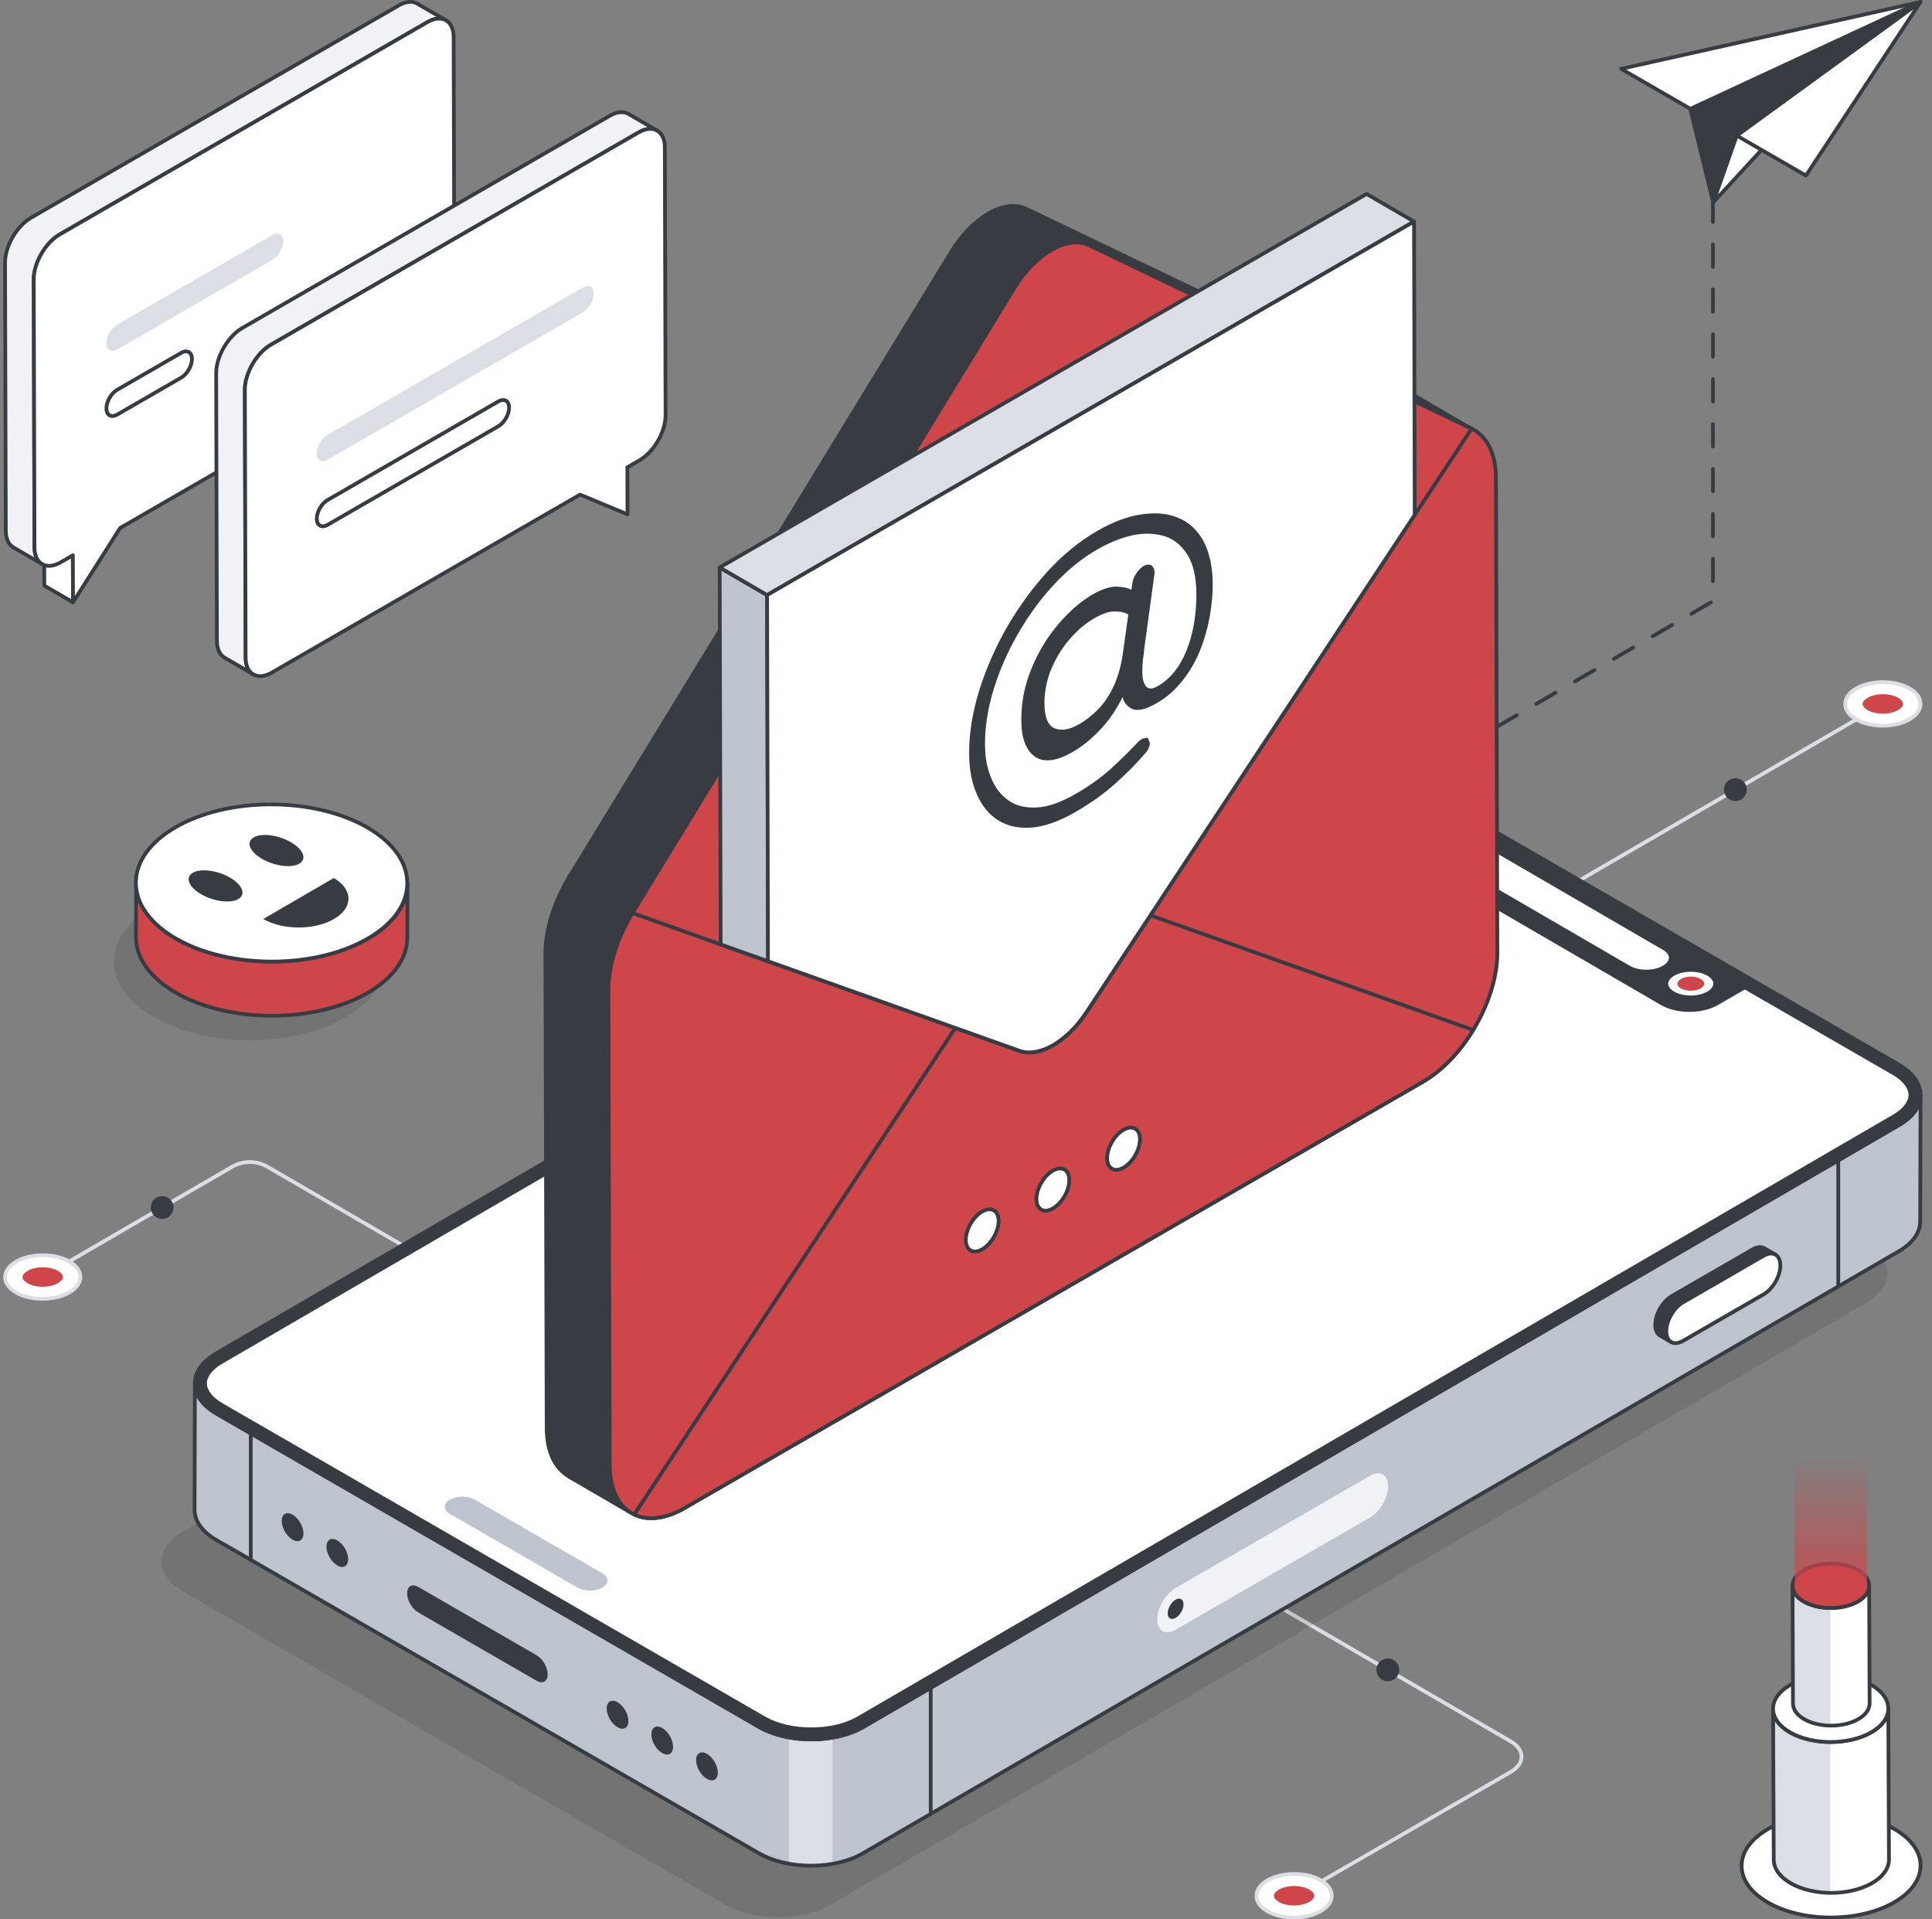 <svg width="151" height="150" viewBox="0 0 151 150" fill="none" xmlns="http://www.w3.org/2000/svg">
<rect x="0" y="0" width="151" height="150" fill="#808080" stroke="none"/>
<path d="M122.329 69.598C122.279 69.598 122.23 69.572 122.203 69.525C122.163 69.455 122.186 69.366 122.256 69.325L146.289 55.358C146.36 55.317 146.448 55.34 146.489 55.411C146.53 55.481 146.507 55.57 146.437 55.611L122.404 69.578C122.38 69.591 122.355 69.598 122.329 69.598Z" fill="#DBDEE4"/>
<path d="M136.185 62.413C136.573 62.108 136.64 61.547 136.336 61.16C136.031 60.772 135.47 60.705 135.083 61.009C134.695 61.314 134.628 61.875 134.932 62.262C135.237 62.65 135.798 62.718 136.185 62.413Z" fill="#373B42"/>
<path d="M145.084 53.806C143.931 54.472 143.924 55.553 145.07 56.219C146.216 56.885 148.081 56.885 149.235 56.219C150.389 55.553 150.394 54.473 149.248 53.807C148.102 53.14 146.238 53.14 145.084 53.806Z" fill="white"/>
<path d="M147.149 56.861C146.369 56.861 145.589 56.689 144.996 56.346C144.397 55.998 144.068 55.526 144.068 55.017C144.07 54.505 144.404 54.03 145.011 53.68C146.204 52.991 148.137 52.993 149.322 53.68C149.922 54.029 150.251 54.5 150.25 55.009C150.249 55.52 149.914 55.995 149.308 56.345C148.712 56.69 147.929 56.861 147.149 56.861ZM145.157 53.933C144.644 54.229 144.362 54.614 144.361 55.017C144.36 55.417 144.638 55.799 145.144 56.092C146.248 56.733 148.05 56.734 149.162 56.092C149.675 55.796 149.958 55.411 149.958 55.009C149.958 54.609 149.68 54.227 149.174 53.933C148.07 53.291 146.268 53.291 145.157 53.933Z" fill="#DBDEE4"/>
<path d="M147.153 55.774C147.603 55.774 148.038 55.671 148.347 55.492C148.595 55.349 148.738 55.173 148.738 55.01C148.738 54.847 148.598 54.673 148.354 54.532C148.048 54.354 147.614 54.252 147.165 54.252C146.716 54.252 146.281 54.354 145.972 54.532C145.723 54.676 145.581 54.852 145.58 55.016C145.58 55.178 145.72 55.352 145.963 55.493C146.27 55.672 146.704 55.774 147.153 55.774Z" fill="#CE464A"/>
<path d="M117.031 56.923C116.98 56.923 116.932 56.897 116.905 56.85C116.864 56.781 116.887 56.691 116.957 56.651L118.474 55.77C118.543 55.729 118.633 55.752 118.674 55.823C118.714 55.892 118.691 55.982 118.621 56.023L117.105 56.904C117.081 56.917 117.055 56.923 117.031 56.923ZM120.064 55.16C120.014 55.16 119.965 55.133 119.938 55.087C119.897 55.017 119.921 54.928 119.99 54.887L121.507 54.005C121.577 53.965 121.666 53.988 121.707 54.059C121.748 54.129 121.724 54.218 121.655 54.259L120.138 55.14C120.114 55.154 120.089 55.16 120.064 55.16ZM123.098 53.397C123.047 53.397 122.999 53.371 122.972 53.324C122.931 53.255 122.954 53.165 123.024 53.124L124.541 52.243C124.611 52.202 124.7 52.226 124.741 52.296C124.781 52.366 124.758 52.455 124.688 52.496L123.172 53.378C123.148 53.39 123.123 53.397 123.098 53.397ZM126.131 51.634C126.081 51.634 126.032 51.608 126.005 51.561C125.965 51.491 125.988 51.402 126.058 51.361L127.575 50.48C127.644 50.439 127.734 50.462 127.775 50.533C127.815 50.603 127.792 50.692 127.722 50.732L126.206 51.614C126.182 51.628 126.156 51.634 126.131 51.634ZM129.165 49.87C129.115 49.87 129.066 49.844 129.039 49.798C128.999 49.728 129.022 49.639 129.092 49.597L130.608 48.716C130.678 48.676 130.767 48.699 130.809 48.77C130.849 48.839 130.826 48.928 130.756 48.97L129.24 49.851C129.216 49.864 129.191 49.87 129.165 49.87ZM132.199 48.108C132.149 48.108 132.1 48.082 132.073 48.035C132.033 47.965 132.056 47.876 132.126 47.835L133.642 46.954C133.712 46.913 133.801 46.936 133.843 47.007C133.883 47.077 133.86 47.166 133.79 47.207L132.273 48.089C132.249 48.101 132.225 48.108 132.199 48.108ZM133.878 45.565C133.798 45.565 133.732 45.5 133.732 45.419V43.665C133.732 43.584 133.798 43.519 133.878 43.519C133.958 43.519 134.024 43.584 134.024 43.665V45.419C134.024 45.499 133.958 45.565 133.878 45.565ZM133.878 42.056C133.798 42.056 133.732 41.991 133.732 41.91V40.155C133.732 40.074 133.798 40.009 133.878 40.009C133.958 40.009 134.024 40.074 134.024 40.155V41.91C134.024 41.991 133.958 42.056 133.878 42.056ZM133.878 38.547C133.798 38.547 133.732 38.482 133.732 38.401V36.647C133.732 36.566 133.798 36.501 133.878 36.501C133.958 36.501 134.024 36.566 134.024 36.647V38.401C134.024 38.482 133.958 38.547 133.878 38.547ZM133.878 35.039C133.798 35.039 133.732 34.974 133.732 34.892V33.138C133.732 33.057 133.798 32.992 133.878 32.992C133.958 32.992 134.024 33.057 134.024 33.138V34.892C134.024 34.974 133.958 35.039 133.878 35.039ZM133.878 31.53C133.798 31.53 133.732 31.465 133.732 31.384V29.63C133.732 29.549 133.798 29.483 133.878 29.483C133.958 29.483 134.024 29.549 134.024 29.63V31.384C134.024 31.464 133.958 31.53 133.878 31.53ZM133.878 28.021C133.798 28.021 133.732 27.956 133.732 27.875V26.12C133.732 26.039 133.798 25.974 133.878 25.974C133.958 25.974 134.024 26.039 134.024 26.12V27.875C134.024 27.956 133.958 28.021 133.878 28.021ZM133.878 24.512C133.798 24.512 133.732 24.447 133.732 24.366V22.611C133.732 22.53 133.798 22.465 133.878 22.465C133.958 22.465 134.024 22.53 134.024 22.611V24.366C134.024 24.447 133.958 24.512 133.878 24.512ZM133.878 21.003C133.798 21.003 133.732 20.938 133.732 20.857V19.103C133.732 19.022 133.798 18.957 133.878 18.957C133.958 18.957 134.024 19.022 134.024 19.103V20.857C134.024 20.938 133.958 21.003 133.878 21.003ZM133.878 17.494C133.798 17.494 133.732 17.429 133.732 17.348V15.594C133.732 15.512 133.798 15.447 133.878 15.447C133.958 15.447 134.024 15.512 134.024 15.594V17.348C134.024 17.429 133.958 17.494 133.878 17.494Z" fill="#373B42"/>
<path d="M136.117 6.227L133.877 7.52L133.902 15.817L142.714 6.227H136.117Z" fill="white"/>
<path d="M133.901 15.964C133.883 15.964 133.866 15.961 133.848 15.954C133.792 15.932 133.755 15.878 133.755 15.818L133.73 7.521C133.73 7.469 133.758 7.42 133.803 7.395L136.043 6.102C136.065 6.089 136.09 6.082 136.116 6.082H142.712C142.771 6.082 142.823 6.117 142.846 6.169C142.869 6.222 142.859 6.284 142.82 6.327L134.008 15.916C133.981 15.947 133.941 15.964 133.901 15.964ZM134.023 7.605L134.046 15.444L142.381 6.375H136.156L134.023 7.605Z" fill="#373B42"/>
<path d="M150.107 0.148L141.147 13.72L126.701 5.38L150.107 0.148Z" fill="white"/>
<path d="M141.147 13.867C141.121 13.867 141.096 13.861 141.074 13.847L126.628 5.507C126.576 5.477 126.547 5.418 126.556 5.358C126.565 5.298 126.61 5.25 126.669 5.238L150.074 0.005C150.133 -0.007 150.193 0.016 150.226 0.065C150.26 0.114 150.261 0.179 150.228 0.229L141.269 13.801C141.24 13.844 141.194 13.867 141.147 13.867ZM127.099 5.442L141.1 13.525L149.784 0.371L127.099 5.442Z" fill="#373B42"/>
<path d="M150.101 0.152L135.739 10.605L133.901 15.822L132.105 8.51L150.101 0.152Z" fill="#373B42"/>
<path d="M133.901 15.967C133.899 15.967 133.897 15.967 133.894 15.967C133.829 15.964 133.774 15.919 133.759 15.856L131.963 8.544C131.947 8.476 131.98 8.406 132.043 8.377L150.04 0.02C150.109 -0.013 150.189 0.014 150.228 0.078C150.265 0.143 150.248 0.227 150.188 0.271L135.862 10.696L134.038 15.871C134.018 15.928 133.963 15.967 133.901 15.967ZM132.276 8.592L133.926 15.31L135.601 10.555C135.611 10.527 135.629 10.503 135.653 10.486L148.803 0.916L132.276 8.592Z" fill="#373B42"/>
<path d="M37.409 100.923C37.384 100.923 37.359 100.917 37.336 100.903L20.84 91.317C20.028 90.845 19.018 90.845 18.206 91.317L3.414 99.913C3.343 99.953 3.254 99.93 3.213 99.86C3.173 99.79 3.196 99.701 3.266 99.66L18.058 91.064C18.962 90.539 20.084 90.539 20.987 91.064L37.483 100.65C37.553 100.69 37.576 100.78 37.535 100.85C37.509 100.897 37.459 100.923 37.409 100.923Z" fill="#DBDEE4"/>
<path d="M12.674 95.262C13.167 95.262 13.566 94.862 13.566 94.369C13.566 93.876 13.167 93.477 12.674 93.477C12.181 93.477 11.781 93.876 11.781 94.369C11.781 94.862 12.181 95.262 12.674 95.262Z" fill="#373B42"/>
<path d="M5.414 101.008C6.567 100.342 6.574 99.261 5.428 98.595C4.282 97.929 2.417 97.929 1.263 98.595C0.11 99.261 0.104 100.341 1.251 101.007C2.396 101.673 4.26 101.674 5.414 101.008Z" fill="white"/>
<path d="M3.33 101.651C2.549 101.651 1.769 101.479 1.177 101.134C0.577 100.786 0.247 100.314 0.248 99.806C0.25 99.294 0.583 98.82 1.19 98.469C2.383 97.781 4.316 97.781 5.502 98.469C6.101 98.817 6.431 99.289 6.43 99.798C6.428 100.309 6.094 100.784 5.487 101.135C4.891 101.479 4.11 101.651 3.33 101.651ZM3.349 98.241C2.621 98.241 1.892 98.401 1.336 98.722C0.823 99.019 0.541 99.403 0.541 99.806C0.54 100.206 0.818 100.588 1.324 100.882C2.428 101.524 4.23 101.524 5.341 100.882C5.855 100.585 6.137 100.2 6.138 99.797C6.139 99.397 5.861 99.016 5.355 98.722C4.803 98.401 4.077 98.241 3.349 98.241Z" fill="#DBDEE4"/>
<path d="M3.347 99.041C2.897 99.041 2.461 99.143 2.152 99.322C1.904 99.465 1.762 99.641 1.762 99.805C1.762 99.967 1.901 100.141 2.145 100.282C2.452 100.46 2.885 100.562 3.335 100.562C3.784 100.562 4.219 100.46 4.528 100.282C4.776 100.138 4.919 99.962 4.919 99.798C4.919 99.636 4.78 99.463 4.536 99.321C4.229 99.143 3.796 99.041 3.347 99.041Z" fill="#CE464A"/>
<path d="M102.312 147.727C102.261 147.727 102.213 147.701 102.185 147.654C102.145 147.584 102.169 147.495 102.239 147.455L117.982 138.365C118.493 138.07 118.774 137.687 118.775 137.287C118.776 136.889 118.498 136.51 117.996 136.217L94.707 122.684C94.637 122.643 94.614 122.553 94.655 122.483C94.694 122.413 94.784 122.39 94.855 122.43L118.143 135.964C118.74 136.311 119.069 136.78 119.068 137.287C119.067 137.796 118.734 138.268 118.129 138.618L102.386 147.707C102.362 147.721 102.337 147.727 102.312 147.727Z" fill="#DBDEE4"/>
<path d="M99.069 146.948C97.915 147.614 97.908 148.695 99.055 149.361C100.201 150.027 102.066 150.027 103.219 149.361C104.373 148.695 104.378 147.615 103.232 146.949C102.087 146.283 100.222 146.282 99.069 146.948Z" fill="white"/>
<path d="M101.134 150.004C100.353 150.004 99.574 149.831 98.981 149.488C98.381 149.14 98.052 148.668 98.053 148.159C98.053 147.648 98.388 147.173 98.995 146.823C100.187 146.134 102.121 146.135 103.305 146.823C103.904 147.171 104.234 147.643 104.234 148.151C104.232 148.663 103.898 149.137 103.292 149.487C102.697 149.831 101.915 150.004 101.134 150.004ZM101.153 146.594C100.426 146.594 99.698 146.754 99.142 147.076C98.629 147.372 98.346 147.757 98.346 148.16C98.345 148.56 98.623 148.942 99.128 149.235C100.232 149.877 102.034 149.876 103.146 149.235C103.659 148.939 103.942 148.554 103.942 148.151C103.943 147.751 103.664 147.37 103.158 147.076C102.608 146.754 101.881 146.594 101.153 146.594Z" fill="#DBDEE4"/>
<path d="M101.137 148.916C101.587 148.916 102.022 148.814 102.331 148.635C102.58 148.492 102.722 148.316 102.722 148.152C102.722 147.99 102.583 147.816 102.339 147.675C102.032 147.497 101.599 147.395 101.149 147.395C100.7 147.395 100.265 147.497 99.956 147.675C99.708 147.818 99.565 147.995 99.564 148.159C99.564 148.321 99.704 148.494 99.948 148.636C100.254 148.814 100.688 148.916 101.137 148.916Z" fill="#CE464A"/>
<path d="M108.469 131.394C108.962 131.394 109.361 130.995 109.361 130.502C109.361 130.009 108.962 129.609 108.469 129.609C107.976 129.609 107.576 130.009 107.576 130.502C107.576 130.995 107.976 131.394 108.469 131.394Z" fill="#373B42"/>
<g opacity="0.1">
<path d="M145.794 97.113C148.057 98.42 148.069 100.535 145.821 101.843L64.886 148.877C62.637 150.184 58.985 150.184 56.721 148.877L14.336 124.406C12.073 123.099 12.061 120.984 14.309 119.677L95.244 72.643C97.493 71.335 101.145 71.335 103.41 72.643L145.794 97.113Z" fill="black"/>
</g>
<path d="M15.205 117.985C15.205 118.838 15.776 119.703 16.911 120.356L59.301 144.826C59.983 145.221 60.789 145.497 61.649 145.65C62.203 145.755 62.785 145.809 63.361 145.809C63.938 145.809 64.509 145.761 65.068 145.662C65.945 145.509 66.769 145.232 67.457 144.826L148.394 97.793C149.518 97.146 150.077 96.299 150.077 95.451L150.1 85.576C150.1 86.43 149.541 87.282 148.423 87.924L67.487 134.963C66.786 135.375 65.957 135.652 65.068 135.799C64.509 135.899 63.938 135.94 63.361 135.94C62.785 135.94 62.208 135.887 61.649 135.781C60.795 135.628 59.995 135.351 59.319 134.963L16.941 110.493C15.8 109.828 15.235 108.975 15.235 108.103L15.205 117.985Z" fill="#BEC4CD"/>
<path d="M61.65 135.779V145.648C62.204 145.754 62.786 145.807 63.363 145.807C63.94 145.807 64.51 145.76 65.069 145.66V135.797C64.51 135.897 63.94 135.938 63.363 135.938C62.787 135.938 62.21 135.885 61.65 135.779Z" fill="#DBDEE4"/>
<path d="M63.398 145.954C63.386 145.954 63.374 145.954 63.362 145.954C61.807 145.948 60.34 145.593 59.228 144.954L16.84 120.483C15.693 119.824 15.06 118.936 15.06 117.98L15.087 108.102C15.087 108.021 15.153 107.955 15.233 107.955C15.314 107.955 15.379 108.021 15.379 108.102C15.379 108.944 15.96 109.747 17.014 110.362L59.396 134.833C60.46 135.447 61.868 135.787 63.364 135.793C63.375 135.793 63.387 135.793 63.399 135.793C64.928 135.793 66.353 135.452 67.415 134.833L148.35 87.797C149.383 87.206 149.954 86.421 149.958 85.584V85.576C149.958 85.495 150.024 85.43 150.105 85.43C150.186 85.43 150.251 85.495 150.251 85.576V85.577C150.251 85.58 150.251 85.583 150.251 85.587L150.225 95.449C150.225 96.389 149.601 97.267 148.471 97.919L67.536 144.953C66.43 145.599 64.962 145.954 63.398 145.954ZM15.376 109.194L15.352 117.981C15.352 118.826 15.933 119.625 16.986 120.23L59.374 144.701C60.443 145.315 61.859 145.656 63.364 145.661C63.375 145.661 63.387 145.661 63.398 145.661C64.912 145.661 66.327 145.321 67.388 144.701L148.323 97.666C149.361 97.068 149.931 96.28 149.931 95.449L149.955 86.678C149.666 87.195 149.172 87.665 148.496 88.052L67.562 135.087C66.456 135.732 64.979 136.087 63.399 136.087C63.387 136.087 63.374 136.087 63.362 136.087C61.816 136.081 60.356 135.727 59.249 135.087L16.867 110.616C16.172 110.211 15.667 109.725 15.376 109.194Z" fill="#373B42"/>
<path d="M19.599 122.054C19.519 122.054 19.453 121.989 19.453 121.908V112.025C19.453 111.944 19.519 111.879 19.599 111.879C19.68 111.879 19.746 111.944 19.746 112.025V121.908C19.746 121.989 19.68 122.054 19.599 122.054Z" fill="#373B42"/>
<path d="M129.367 103.541C129.373 103.952 129.515 104.248 129.748 104.383L130.613 104.886C130.379 104.744 130.238 104.456 130.232 104.044C130.232 103.214 130.816 102.205 131.536 101.787L137.834 98.151C138.203 97.942 138.529 97.924 138.769 98.059L137.904 97.555C137.664 97.42 137.338 97.438 136.969 97.648L130.671 101.284C129.951 101.702 129.367 102.71 129.367 103.541Z" fill="#373B42"/>
<path d="M130.615 105.032C130.589 105.032 130.564 105.026 130.541 105.012L129.676 104.509C129.391 104.344 129.229 104 129.223 103.542C129.223 103.541 129.223 103.541 129.223 103.54C129.223 102.652 129.827 101.605 130.599 101.156L136.898 97.52C137.299 97.294 137.681 97.26 137.978 97.427L138.846 97.931C138.915 97.972 138.939 98.06 138.899 98.131C138.859 98.201 138.769 98.224 138.7 98.186C138.497 98.072 138.217 98.104 137.909 98.278L131.611 101.913C130.933 102.308 130.381 103.263 130.381 104.044C130.385 104.388 130.495 104.643 130.691 104.762C130.759 104.804 130.782 104.892 130.741 104.962C130.713 105.006 130.664 105.032 130.615 105.032ZM129.514 103.539C129.52 103.89 129.63 104.144 129.823 104.256L130.139 104.44C130.107 104.321 130.089 104.188 130.087 104.045C130.087 103.155 130.692 102.108 131.464 101.659L137.763 98.023C137.894 97.948 138.022 97.896 138.146 97.863L137.832 97.681C137.63 97.566 137.35 97.6 137.043 97.774L130.746 101.409C130.067 101.804 129.515 102.758 129.514 103.539Z" fill="#373B42"/>
<path d="M131.538 101.784C130.816 102.201 130.232 103.211 130.234 104.041C130.237 104.872 130.824 105.206 131.546 104.789L137.846 101.152C138.568 100.735 139.151 99.724 139.149 98.894C139.147 98.064 138.56 97.729 137.837 98.146L131.538 101.784Z" fill="white"/>
<path d="M130.959 105.116C130.809 105.116 130.669 105.08 130.545 105.009C130.251 104.84 130.089 104.497 130.088 104.042C130.086 103.152 130.69 102.105 131.464 101.658L137.764 98.02C138.162 97.79 138.543 97.758 138.838 97.927C139.131 98.096 139.294 98.44 139.294 98.894C139.297 99.769 138.679 100.839 137.918 101.279L131.619 104.917C131.389 105.049 131.165 105.116 130.959 105.116ZM131.538 101.785L131.61 101.912C130.93 102.305 130.378 103.261 130.38 104.042C130.382 104.388 130.491 104.642 130.69 104.756C130.891 104.872 131.169 104.838 131.472 104.663L137.772 101.025C138.453 100.632 139.004 99.677 139.002 98.894C139 98.548 138.891 98.295 138.692 98.18C138.49 98.065 138.214 98.098 137.91 98.272L131.61 101.91L131.538 101.785Z" fill="#373B42"/>
<path d="M148.397 83.197C150.661 84.504 150.673 86.619 148.424 87.927L67.49 134.961C65.24 136.268 61.588 136.268 59.324 134.961L16.94 110.49C14.676 109.183 14.664 107.068 16.913 105.761L97.848 58.727C100.097 57.419 103.749 57.419 106.013 58.727L148.397 83.197Z" fill="#373B42"/>
<path d="M63.411 136.082C61.906 136.082 60.4 135.751 59.25 135.087L16.865 110.616C15.72 109.955 15.087 109.067 15.086 108.116C15.084 107.172 15.707 106.291 16.837 105.633L97.772 58.599C100.057 57.272 103.785 57.271 106.085 58.599L148.469 83.069C149.615 83.731 150.247 84.618 150.248 85.568C150.25 86.513 149.627 87.395 148.496 88.052L67.562 135.086C66.42 135.751 64.916 136.082 63.411 136.082ZM101.924 57.892C100.472 57.892 99.022 58.212 97.921 58.852L16.986 105.887C15.948 106.489 15.379 107.281 15.379 108.116C15.381 108.958 15.96 109.756 17.012 110.364L59.397 134.834C61.616 136.115 65.213 136.114 67.415 134.834L148.35 87.8C149.388 87.197 149.958 86.405 149.957 85.57C149.956 84.728 149.376 83.93 148.325 83.324L105.94 58.853C104.83 58.212 103.376 57.892 101.924 57.892Z" fill="#373B42"/>
<path d="M149.313 85.57C149.313 86.154 148.844 86.765 148.027 87.24L67.092 134.274C66.123 134.838 64.816 135.149 63.409 135.149C62.008 135.149 60.696 134.838 59.716 134.274L17.333 109.804C16.501 109.324 16.021 108.708 16.021 108.112C16.021 107.527 16.49 106.917 17.307 106.442L98.243 59.408C99.212 58.844 100.518 58.533 101.925 58.533C103.326 58.533 104.638 58.844 105.618 59.408L148.001 83.878C148.833 84.358 149.313 84.974 149.313 85.57Z" fill="white"/>
<path d="M63.41 135.295C61.983 135.295 60.646 134.977 59.644 134.401L17.262 109.929C16.382 109.423 15.877 108.76 15.877 108.111C15.877 107.471 16.372 106.816 17.235 106.315L98.171 59.281C99.163 58.704 100.497 58.387 101.927 58.387C103.353 58.387 104.691 58.704 105.693 59.281L148.075 83.752C148.955 84.258 149.46 84.921 149.46 85.569C149.46 86.21 148.965 86.865 148.102 87.365L67.166 134.4C66.174 134.977 64.84 135.295 63.41 135.295ZM101.926 58.679C100.546 58.679 99.265 58.983 98.317 59.534L17.381 106.569C16.61 107.016 16.169 107.579 16.169 108.112C16.169 108.653 16.62 109.224 17.408 109.677L59.79 134.148C60.749 134.699 62.034 135.003 63.41 135.003C64.79 135.003 66.071 134.699 67.019 134.148L147.955 87.114C148.726 86.666 149.167 86.103 149.167 85.57C149.167 85.029 148.716 84.459 147.928 84.005L105.546 59.534C104.587 58.983 103.302 58.679 101.926 58.679Z" fill="#373B42"/>
<path d="M47.07 122.951C47.608 123.262 47.607 123.764 47.076 124.073C46.546 124.381 45.679 124.383 45.141 124.073L35.172 118.317C34.638 118.009 34.635 117.504 35.166 117.196C35.429 117.043 35.782 116.963 36.132 116.967C36.485 116.965 36.836 117.043 37.101 117.196L47.07 122.951Z" fill="#BEC4CD"/>
<path d="M112.61 68.376C113.236 68.742 129.155 77.99 129.894 78.419C131.074 79.105 133 79.105 134.185 78.422L136.34 77.175C135.602 76.746 115.618 65.135 114.776 64.647L112.621 65.89C111.436 66.576 111.43 67.69 112.61 68.376Z" fill="#373B42"/>
<path d="M132.041 79.079C131.236 79.079 130.431 78.902 129.82 78.547L127.833 77.392C123.407 74.821 113.044 68.8 112.537 68.503C111.92 68.146 111.582 67.661 111.582 67.138C111.583 66.613 111.926 66.125 112.547 65.765L114.703 64.522C114.749 64.495 114.804 64.495 114.85 64.522L136.414 77.05C136.459 77.076 136.487 77.124 136.487 77.177C136.487 77.229 136.459 77.277 136.414 77.304L134.258 78.551C133.646 78.903 132.842 79.079 132.041 79.079ZM114.775 64.817L112.693 66.019C112.165 66.324 111.875 66.722 111.874 67.139C111.874 67.553 112.161 67.948 112.682 68.251C112.683 68.251 112.683 68.251 112.683 68.251C113.185 68.544 123.552 74.567 127.979 77.14L129.967 78.294C131.106 78.956 132.965 78.957 134.111 78.297L136.048 77.177L114.775 64.817Z" fill="#373B42"/>
<path d="M128.67 75.784C129.161 75.784 129.62 75.676 129.961 75.478C130.268 75.301 130.438 75.079 130.439 74.852C130.439 74.629 130.274 74.41 129.974 74.236L116.582 66.453C116.241 66.256 115.783 66.147 115.29 66.147C114.797 66.147 114.335 66.256 113.991 66.455C113.688 66.63 113.52 66.851 113.52 67.076C113.519 67.3 113.685 67.52 113.986 67.695L127.379 75.478C127.72 75.676 128.178 75.784 128.67 75.784Z" fill="white"/>
<path d="M132.144 77.802C132.634 77.802 133.093 77.694 133.435 77.496C133.742 77.319 133.912 77.097 133.912 76.87C133.912 76.647 133.747 76.428 133.445 76.252C133.105 76.055 132.646 75.945 132.154 75.945C131.66 75.945 131.198 76.055 130.855 76.254C130.551 76.429 130.384 76.65 130.383 76.875C130.382 77.099 130.548 77.319 130.849 77.494C131.192 77.693 131.651 77.802 132.144 77.802Z" fill="white"/>
<path d="M132.145 77.427C132.437 77.427 132.709 77.363 132.913 77.246C133.096 77.14 133.196 77.008 133.196 76.874C133.196 76.741 133.098 76.611 132.919 76.507C132.716 76.389 132.444 76.324 132.151 76.324C131.857 76.324 131.583 76.389 131.378 76.507C131.197 76.612 131.098 76.743 131.098 76.876C131.098 77.01 131.196 77.14 131.375 77.245C131.58 77.362 131.853 77.427 132.145 77.427Z" fill="#CE464A"/>
<path d="M55.25 137.066C54.783 136.797 54.406 137.019 54.404 137.555C54.403 138.099 54.777 138.747 55.244 139.017C55.723 139.293 56.1 139.078 56.102 138.535C56.103 137.998 55.729 137.343 55.25 137.066Z" fill="#373B42"/>
<path d="M51.754 135.046C51.287 134.777 50.91 134.999 50.908 135.535C50.907 136.079 51.281 136.727 51.748 136.997C52.227 137.274 52.604 137.059 52.605 136.516C52.607 135.979 52.232 135.322 51.754 135.046Z" fill="#373B42"/>
<path d="M48.263 133.031C47.797 132.761 47.419 132.983 47.418 133.52C47.416 134.063 47.791 134.711 48.258 134.981C48.736 135.258 49.114 135.043 49.115 134.5C49.117 133.963 48.742 133.307 48.263 133.031Z" fill="#373B42"/>
<path d="M26.361 120.386C25.894 120.117 25.517 120.339 25.516 120.875C25.514 121.419 25.888 122.067 26.356 122.337C26.834 122.614 27.211 122.398 27.213 121.855C27.214 121.318 26.84 120.662 26.361 120.386Z" fill="#373B42"/>
<path d="M22.865 118.372C22.398 118.103 22.021 118.325 22.02 118.861C22.018 119.405 22.392 120.053 22.86 120.323C23.338 120.6 23.715 120.385 23.717 119.842C23.718 119.305 23.343 118.648 22.865 118.372Z" fill="#373B42"/>
<path d="M32.684 126.012C32.206 125.736 31.819 125.065 31.82 124.516C31.822 123.967 32.211 123.745 32.69 124.021L41.943 129.363C42.421 129.639 42.807 130.309 42.805 130.858C42.804 131.407 42.415 131.63 41.937 131.354L32.684 126.012Z" fill="#373B42"/>
<path d="M72.742 141.905C72.662 141.905 72.596 141.839 72.596 141.758V131.906C72.596 131.825 72.662 131.76 72.742 131.76C72.822 131.76 72.888 131.825 72.888 131.906V141.758C72.888 141.839 72.822 141.905 72.742 141.905Z" fill="#373B42"/>
<path d="M143.674 100.685C143.593 100.685 143.527 100.62 143.527 100.539V90.687C143.527 90.606 143.593 90.541 143.674 90.541C143.754 90.541 143.82 90.606 143.82 90.687V100.539C143.82 100.62 143.755 100.685 143.674 100.685Z" fill="#373B42"/>
<path d="M91.862 124.117C91.079 124.57 90.447 125.665 90.449 126.565C90.451 127.465 91.088 127.827 91.871 127.375L107.083 118.591C107.866 118.139 108.499 117.044 108.496 116.144C108.494 115.244 107.857 114.881 107.074 115.333L91.862 124.117Z" fill="#F0F2F5"/>
<path d="M91.883 125.017C92.223 124.821 92.498 124.983 92.499 125.373C92.501 125.768 92.228 126.241 91.888 126.437C91.539 126.638 91.264 126.482 91.264 126.086C91.262 125.696 91.534 125.219 91.883 125.017Z" fill="#373B42"/>
<path d="M138.185 142.942C135.445 144.524 135.431 147.087 138.157 148.671C140.879 150.253 145.305 150.253 148.044 148.671C150.779 147.092 150.794 144.529 148.072 142.947C145.345 141.362 140.92 141.362 138.185 142.942Z" fill="white"/>
<path d="M143.094 150C141.277 150 139.462 149.6 138.083 148.799C136.722 148.007 135.972 146.948 135.975 145.815C135.976 144.676 136.735 143.611 138.111 142.816C140.884 141.215 145.385 141.218 148.145 142.822C149.504 143.611 150.252 144.67 150.251 145.803C150.249 146.942 149.492 148.006 148.118 148.799C146.73 149.6 144.91 150 143.094 150ZM138.258 143.068C136.976 143.809 136.269 144.784 136.267 145.815C136.266 146.84 136.962 147.809 138.231 148.545C140.907 150.101 145.277 150.101 147.971 148.545C149.251 147.806 149.957 146.832 149.958 145.802C149.96 144.778 149.264 143.809 147.998 143.074C145.318 141.517 140.949 141.515 138.258 143.068Z" fill="#373B42"/>
<path d="M138.582 133.544L138.635 145.333C138.638 145.996 139.074 146.659 139.946 147.166C141.699 148.185 144.55 148.185 146.314 147.166C147.2 146.655 147.643 145.983 147.641 145.312L147.588 133.523C147.59 134.195 147.147 134.867 146.261 135.378C144.496 136.397 141.646 136.397 139.893 135.378C139.021 134.871 138.584 134.208 138.582 133.544Z" fill="white"/>
<path d="M139.891 135.379C140.762 135.885 141.903 136.139 143.049 136.142V147.927C141.922 147.916 140.802 147.666 139.944 147.168C139.071 146.661 138.635 145.998 138.633 145.334L138.58 133.545C138.582 134.209 139.018 134.872 139.891 135.379Z" fill="#DBDEE4"/>
<path d="M143.122 148.077C141.943 148.077 140.764 147.817 139.869 147.296C138.979 146.779 138.488 146.083 138.485 145.336L138.432 133.55C138.432 133.55 138.432 133.55 138.432 133.55V133.548C138.432 133.467 138.497 133.402 138.577 133.401H138.578C138.658 133.401 138.723 133.466 138.724 133.547V133.55C138.728 134.187 139.168 134.792 139.963 135.255C141.672 136.248 144.463 136.248 146.185 135.255C146.995 134.787 147.44 134.174 147.438 133.528C147.438 133.447 147.503 133.382 147.583 133.381H147.584C147.664 133.381 147.73 133.446 147.73 133.526L147.784 145.315C147.787 146.071 147.289 146.774 146.384 147.297C145.483 147.817 144.301 148.077 143.122 148.077ZM138.729 134.521L138.777 145.336C138.78 145.974 139.219 146.581 140.016 147.043C141.725 148.037 144.517 148.037 146.238 147.043C147.048 146.575 147.493 145.962 147.491 145.316L147.442 134.497C147.207 134.875 146.83 135.219 146.33 135.508C144.529 136.548 141.606 136.548 139.815 135.508C139.329 135.225 138.962 134.889 138.729 134.521Z" fill="#373B42"/>
<path d="M139.907 131.688C138.143 132.707 138.134 134.358 139.889 135.378C141.642 136.397 144.493 136.397 146.257 135.378C148.019 134.361 148.028 132.71 146.275 131.691C144.519 130.671 141.669 130.671 139.907 131.688Z" fill="white"/>
<path d="M143.069 136.285C141.889 136.285 140.711 136.025 139.815 135.505C138.922 134.985 138.431 134.287 138.432 133.538C138.433 132.785 138.93 132.083 139.834 131.562C141.634 130.522 144.556 130.524 146.349 131.565C147.241 132.084 147.731 132.782 147.73 133.53C147.729 134.283 147.232 134.985 146.331 135.505C145.43 136.025 144.248 136.285 143.069 136.285ZM139.908 131.688L139.98 131.815C139.171 132.282 138.725 132.894 138.724 133.539C138.723 134.179 139.164 134.787 139.963 135.252C141.672 136.245 144.463 136.245 146.185 135.252C146.992 134.786 147.438 134.174 147.438 133.53C147.439 132.89 147 132.282 146.202 131.818C144.49 130.824 141.699 130.822 139.981 131.814L139.908 131.688Z" fill="#373B42"/>
<path d="M140.1 123.938L140.135 133.13C140.136 133.571 140.427 134.012 141.007 134.349C142.173 135.026 144.069 135.026 145.242 134.349C145.831 134.009 146.125 133.562 146.125 133.115L146.089 123.924C146.091 124.37 145.796 124.817 145.207 125.158C144.033 125.835 142.137 125.835 140.972 125.158C140.391 124.82 140.101 124.379 140.1 123.938Z" fill="white"/>
<path d="M140.972 125.16C141.546 125.494 142.297 125.661 143.051 125.666V134.857C142.308 134.846 141.572 134.681 141.007 134.353C140.427 134.015 140.136 133.575 140.135 133.133L140.1 123.941C140.101 124.382 140.391 124.823 140.972 125.16Z" fill="#DBDEE4"/>
<path d="M143.121 135.005C142.328 135.005 141.535 134.83 140.933 134.48C140.325 134.126 139.989 133.649 139.988 133.134L139.953 123.944V123.943V123.943C139.953 123.862 140.018 123.796 140.099 123.796H140.099C140.18 123.796 140.245 123.862 140.246 123.942C140.247 124.348 140.531 124.736 141.045 125.035C142.168 125.688 144.003 125.688 145.133 125.035C145.656 124.732 145.944 124.339 145.943 123.928C145.943 123.847 146.008 123.781 146.088 123.781H146.089C146.169 123.781 146.235 123.847 146.235 123.927L146.27 133.118C146.271 133.639 145.932 134.122 145.314 134.479C144.708 134.83 143.914 135.005 143.121 135.005ZM140.248 124.744L140.28 133.134C140.282 133.541 140.565 133.928 141.08 134.228C142.202 134.881 144.036 134.881 145.167 134.228C145.691 133.925 145.978 133.532 145.977 133.121L145.944 124.729C145.785 124.936 145.56 125.126 145.278 125.289C144.066 125.989 142.101 125.989 140.896 125.289C140.624 125.129 140.405 124.945 140.248 124.744Z" fill="#373B42"/>
<path d="M140.986 122.704C139.812 123.382 139.806 124.48 140.974 125.158C142.139 125.836 144.035 125.836 145.208 125.158C146.38 124.482 146.386 123.384 145.22 122.707C144.053 122.028 142.157 122.028 140.986 122.704Z" fill="#CE464A"/>
<path d="M143.088 125.809C142.294 125.809 141.502 125.634 140.899 125.284C140.29 124.93 139.954 124.45 139.955 123.934C139.956 123.415 140.296 122.932 140.912 122.577C142.122 121.877 144.088 121.878 145.294 122.579C145.903 122.933 146.238 123.412 146.237 123.928C146.236 124.447 145.897 124.929 145.281 125.284C144.675 125.634 143.881 125.809 143.088 125.809ZM143.102 122.341C142.363 122.341 141.623 122.504 141.059 122.829C140.536 123.131 140.249 123.523 140.248 123.934C140.248 124.341 140.532 124.731 141.048 125.03C142.171 125.683 144.005 125.683 145.136 125.03C145.657 124.729 145.945 124.337 145.946 123.927C145.946 123.52 145.663 123.13 145.148 122.831C144.584 122.505 143.843 122.341 143.102 122.341Z" fill="#373B42"/>
<path d="M145.912 113.588V123.906C145.898 124.313 145.621 124.713 145.091 125.025C143.979 125.665 142.191 125.665 141.087 125.025C140.557 124.712 140.288 124.313 140.273 123.906V113.588H145.912Z" fill="url(#paint0_linear_423_998)"/>
<path d="M114.872 33.44C112.645 32.364 85.073 19.142 85.073 19.142C84.368 18.825 83.513 18.9 82.631 19.304C82.485 19.374 82.335 19.449 82.184 19.535C81.136 20.137 80.092 21.175 79.274 22.526C79.274 22.526 50.868 69.016 49.486 71.27C49.453 71.329 49.431 71.356 49.431 71.356L44.51 68.495C44.526 68.468 44.547 68.446 44.564 68.42C45.946 66.161 74.353 19.671 74.353 19.671C75.17 18.32 76.219 17.288 77.263 16.68C77.413 16.588 77.57 16.513 77.72 16.442C78.597 16.049 79.452 15.969 80.152 16.292C80.152 16.292 109.72 30.46 110.097 30.648C110.263 30.729 110.419 30.82 110.575 30.944L110.58 30.933L114.872 33.44Z" fill="#373B42"/>
<path d="M49.431 71.502C49.405 71.502 49.381 71.496 49.358 71.483L44.436 68.621C44.402 68.601 44.378 68.569 44.368 68.531C44.358 68.493 44.364 68.453 44.384 68.42C44.395 68.401 44.408 68.384 44.42 68.367C45.82 66.084 74.227 19.594 74.227 19.594C75.02 18.283 76.072 17.203 77.188 16.553C77.343 16.459 77.505 16.381 77.657 16.31C78.615 15.881 79.497 15.83 80.211 16.159C81.421 16.738 109.786 30.331 110.16 30.518C110.334 30.602 110.481 30.691 110.619 30.795C110.63 30.797 110.642 30.801 110.652 30.808L114.945 33.315C115.013 33.355 115.037 33.441 115 33.51C114.963 33.579 114.876 33.606 114.807 33.573C112.606 32.509 85.284 19.408 85.008 19.276C84.362 18.985 83.56 19.04 82.691 19.438C82.55 19.505 82.403 19.579 82.255 19.663C81.19 20.275 80.175 21.319 79.399 22.603C79.114 23.069 50.976 69.12 49.609 71.348C49.572 71.415 49.546 71.448 49.546 71.448C49.518 71.482 49.475 71.502 49.431 71.502ZM44.719 68.447L49.383 71.159C51.036 68.461 78.868 22.913 79.15 22.45C79.952 21.125 81.004 20.045 82.112 19.408C82.267 19.321 82.42 19.243 82.568 19.172C83.52 18.738 84.406 18.682 85.133 19.009C85.363 19.12 103.863 27.99 111.666 31.737L110.55 31.085C110.526 31.082 110.504 31.074 110.484 31.059C110.352 30.954 110.208 30.865 110.033 30.78C109.66 30.593 80.384 16.565 80.089 16.423C79.456 16.132 78.656 16.183 77.781 16.576C77.638 16.642 77.485 16.716 77.339 16.804C76.263 17.431 75.247 18.475 74.478 19.746C74.477 19.746 46.434 65.642 44.719 68.447Z" fill="#373B42"/>
<path d="M49.327 118.23L44.522 115.433C43.376 114.763 42.749 113.524 42.728 111.629L42.627 74.537C42.62 73.557 42.807 72.52 43.139 71.489C43.196 71.295 43.268 71.1 43.34 70.906C43.643 70.085 44.039 69.263 44.508 68.492L44.515 68.5V68.492L49.436 71.354C48.276 73.256 47.548 75.439 47.556 77.406L47.657 114.498C47.663 116.32 48.297 117.624 49.327 118.23Z" fill="#373B42"/>
<path d="M49.327 118.376C49.301 118.376 49.277 118.37 49.253 118.356L44.448 115.559C43.231 114.848 42.604 113.526 42.582 111.631L42.481 74.537C42.474 73.577 42.649 72.536 42.999 71.444C43.057 71.25 43.129 71.053 43.203 70.855C43.512 70.017 43.909 69.196 44.382 68.416C44.405 68.377 44.446 68.352 44.491 68.347C44.505 68.345 44.519 68.345 44.533 68.348C44.551 68.35 44.57 68.356 44.587 68.365L49.508 71.228C49.542 71.248 49.567 71.28 49.577 71.318C49.586 71.356 49.58 71.397 49.56 71.431C48.371 73.379 47.694 75.557 47.702 77.406L47.802 114.499C47.809 116.222 48.377 117.504 49.402 118.105C49.471 118.146 49.494 118.236 49.454 118.305C49.426 118.35 49.377 118.376 49.327 118.376ZM44.56 68.688C44.128 69.415 43.763 70.178 43.477 70.956C43.406 71.147 43.335 71.339 43.278 71.531C42.936 72.596 42.766 73.605 42.772 74.535L42.874 111.629C42.894 113.412 43.474 114.65 44.595 115.307L48.3 117.463C47.789 116.728 47.514 115.715 47.509 114.499L47.408 77.406C47.402 75.517 48.049 73.392 49.232 71.405L44.56 68.688Z" fill="#373B42"/>
<path d="M47.553 77.402L47.655 114.5C47.662 116.46 48.4 117.809 49.567 118.358C50.61 118.859 52.006 118.727 53.527 117.84L111.205 84.544C112.726 83.666 114.113 82.192 115.14 80.491H115.148C116.308 78.593 117.037 76.406 117.029 74.447L116.92 37.348C116.912 35.388 116.183 34.047 115.015 33.498C113.972 32.989 112.585 33.121 111.055 34L53.385 67.296C51.856 68.181 50.468 69.655 49.434 71.357C48.274 73.255 47.545 75.442 47.553 77.402Z" fill="#CE464A"/>
<path d="M50.901 118.795C50.399 118.795 49.929 118.694 49.503 118.489C48.243 117.896 47.515 116.443 47.508 114.501L47.406 77.402C47.398 75.503 48.092 73.271 49.31 71.281C50.395 69.497 51.816 68.037 53.313 67.17L110.982 33.874C112.505 33 113.961 32.82 115.079 33.367C116.334 33.956 117.058 35.408 117.067 37.348L117.176 74.446C117.184 76.346 116.491 78.577 115.273 80.567C115.265 80.58 115.255 80.591 115.245 80.601C114.171 82.37 112.763 83.814 111.278 84.671L53.599 117.966C52.657 118.516 51.736 118.795 50.901 118.795ZM113.671 33.349C112.894 33.349 112.026 33.611 111.128 34.127L53.458 67.422C52.003 68.265 50.619 69.69 49.558 71.433C48.368 73.379 47.69 75.554 47.697 77.401L47.799 114.5C47.806 116.324 48.473 117.682 49.628 118.225C50.67 118.726 52.026 118.544 53.452 117.713L111.13 84.417C112.583 83.578 113.962 82.157 115.014 80.415C115.022 80.401 115.032 80.39 115.043 80.38C116.22 78.443 116.89 76.283 116.883 74.446L116.773 37.348C116.766 35.525 116.102 34.17 114.952 33.63C114.567 33.442 114.136 33.349 113.671 33.349Z" fill="#373B42"/>
<path d="M49.568 118.361C50.611 118.863 52.007 118.73 53.528 117.844L111.206 84.548C112.727 83.669 114.114 82.196 115.141 80.495L89.912 71.533L87.78 74.764L84.903 79.115C84.526 79.687 84.111 80.197 83.664 80.628C83.225 81.059 82.77 81.412 82.308 81.679C81.383 82.212 80.457 82.392 79.697 82.126L74.663 80.338L49.568 118.361Z" fill="#CE464A"/>
<path d="M50.903 118.798C50.4 118.798 49.93 118.697 49.505 118.492C49.467 118.474 49.439 118.44 49.427 118.399C49.416 118.358 49.423 118.315 49.446 118.28L74.541 80.256C74.578 80.2 74.649 80.177 74.712 80.199L79.746 81.987C80.441 82.23 81.325 82.076 82.234 81.551C82.685 81.291 83.132 80.945 83.561 80.523C83.996 80.103 84.406 79.602 84.78 79.034L89.79 71.452C89.827 71.395 89.898 71.373 89.96 71.395L115.189 80.357C115.23 80.371 115.263 80.404 115.278 80.445C115.293 80.486 115.288 80.532 115.265 80.57C114.189 82.353 112.772 83.811 111.278 84.674L53.601 117.969C52.658 118.519 51.737 118.798 50.903 118.798ZM49.785 118.297C50.804 118.711 52.098 118.508 53.454 117.717L111.132 84.42C112.542 83.606 113.883 82.244 114.922 80.571L89.971 71.709L85.025 79.194C84.639 79.781 84.215 80.297 83.765 80.732C83.319 81.171 82.853 81.532 82.381 81.804C81.395 82.372 80.425 82.534 79.648 82.263L74.723 80.513L49.785 118.297Z" fill="#373B42"/>
<path d="M87.806 88.301C88.515 87.892 89.093 88.221 89.095 89.033C89.097 89.848 88.524 90.842 87.814 91.252C87.109 91.659 86.532 91.33 86.529 90.514C86.527 89.702 87.101 88.708 87.806 88.301Z" fill="white"/>
<path d="M87.244 91.572C87.097 91.572 86.958 91.537 86.835 91.466C86.547 91.3 86.386 90.961 86.385 90.514C86.382 89.654 86.988 88.605 87.734 88.174C88.126 87.947 88.501 87.915 88.792 88.083C89.081 88.249 89.241 88.586 89.242 89.032C89.245 89.892 88.638 90.945 87.889 91.378C87.664 91.507 87.445 91.572 87.244 91.572ZM87.88 88.426C87.214 88.811 86.675 89.747 86.677 90.513C86.679 90.852 86.786 91.1 86.982 91.213C87.177 91.324 87.448 91.294 87.743 91.124C88.411 90.738 88.953 89.8 88.951 89.033C88.949 88.695 88.842 88.449 88.648 88.336C88.449 88.223 88.177 88.254 87.88 88.426Z" fill="#373B42"/>
<path d="M82.282 91.495C82.992 91.085 83.57 91.414 83.572 92.227C83.574 93.042 83 94.036 82.291 94.445C81.586 94.852 81.008 94.523 81.006 93.708C81.004 92.895 81.577 91.901 82.282 91.495Z" fill="white"/>
<path d="M81.719 94.765C81.571 94.765 81.433 94.73 81.311 94.659C81.021 94.493 80.861 94.155 80.859 93.707C80.857 92.847 81.462 91.797 82.209 91.367C82.601 91.14 82.977 91.108 83.268 91.276C83.556 91.443 83.716 91.779 83.718 92.226C83.72 93.086 83.113 94.138 82.364 94.571C82.139 94.7 81.92 94.765 81.719 94.765ZM82.858 91.463C82.707 91.463 82.536 91.515 82.356 91.62C81.69 92.004 81.15 92.94 81.152 93.706C81.153 94.045 81.261 94.293 81.456 94.406C81.652 94.519 81.923 94.487 82.218 94.317C82.886 93.932 83.427 92.994 83.425 92.226C83.424 91.889 83.317 91.641 83.121 91.53C83.044 91.485 82.955 91.463 82.858 91.463Z" fill="#373B42"/>
<path d="M76.761 94.684C77.471 94.274 78.048 94.604 78.05 95.416C78.052 96.231 77.479 97.225 76.769 97.635C76.064 98.042 75.487 97.713 75.484 96.897C75.482 96.085 76.056 95.091 76.761 94.684Z" fill="white"/>
<path d="M76.197 97.956C76.05 97.956 75.912 97.921 75.789 97.851C75.5 97.684 75.339 97.346 75.338 96.898C75.336 96.039 75.941 94.989 76.688 94.558C77.079 94.332 77.455 94.299 77.746 94.468C78.035 94.634 78.195 94.971 78.196 95.417C78.198 96.277 77.592 97.33 76.842 97.762C76.617 97.89 76.398 97.956 76.197 97.956ZM77.337 94.653C77.186 94.653 77.015 94.706 76.834 94.81C76.179 95.188 75.628 96.144 75.63 96.897C75.632 97.236 75.74 97.484 75.936 97.597C76.131 97.709 76.401 97.677 76.696 97.507C77.365 97.122 77.906 96.183 77.904 95.416C77.902 95.079 77.795 94.832 77.601 94.719C77.523 94.675 77.434 94.653 77.337 94.653Z" fill="#373B42"/>
<path d="M115.018 33.503L87.779 74.767L84.905 79.118C84.531 79.687 84.113 80.198 83.666 80.63C83.227 81.062 82.766 81.416 82.312 81.682C81.382 82.215 80.461 82.395 79.697 82.128L49.441 71.359H49.434C49.484 71.272 79.272 22.523 79.272 22.523C80.093 21.176 81.138 20.139 82.182 19.534C83.212 18.936 84.25 18.77 85.071 19.145C85.071 19.146 114.643 33.316 115.018 33.503Z" fill="#CE464A"/>
<path d="M80.449 82.398C80.168 82.398 79.901 82.355 79.649 82.266L49.399 71.499C49.362 71.489 49.33 71.465 49.311 71.431C49.285 71.386 49.281 71.33 49.307 71.285C49.357 71.199 77.93 24.439 79.147 22.448C79.952 21.128 81.003 20.048 82.109 19.408C83.212 18.767 84.286 18.626 85.131 19.013C86.341 19.593 114.711 33.187 115.082 33.373C115.12 33.392 115.147 33.425 115.158 33.466C115.168 33.506 115.162 33.55 115.139 33.584L85.028 79.199C84.644 79.781 84.221 80.297 83.768 80.736C83.331 81.167 82.865 81.528 82.385 81.809C81.703 82.2 81.047 82.398 80.449 82.398ZM49.654 71.279L79.746 81.991C80.45 82.236 81.313 82.087 82.239 81.555C82.696 81.287 83.143 80.94 83.564 80.526C84.002 80.102 84.413 79.601 84.784 79.037L114.804 33.562C112.519 32.46 85.294 19.414 85.008 19.277C84.255 18.933 83.275 19.07 82.256 19.661C81.192 20.277 80.177 21.321 79.397 22.6C79.109 23.071 51.477 68.291 49.654 71.279Z" fill="#373B42"/>
<path d="M60.036 75.129L56.325 73.812L56.246 44.348L59.952 46.506L60.036 75.129Z" fill="#BEC4CD"/>
<path d="M60.038 75.274C60.021 75.274 60.005 75.271 59.989 75.266L56.277 73.95C56.219 73.929 56.18 73.874 56.18 73.812L56.102 44.347C56.102 44.295 56.129 44.247 56.174 44.221C56.221 44.194 56.276 44.194 56.321 44.221L60.027 46.38C60.072 46.406 60.1 46.454 60.1 46.506L60.185 75.129C60.185 75.177 60.162 75.221 60.123 75.249C60.097 75.265 60.067 75.274 60.038 75.274ZM56.472 73.708L59.891 74.92L59.807 46.589L56.394 44.601L56.472 73.708Z" fill="#373B42"/>
<path d="M59.956 46.506L56.246 44.35L106.808 15.158L110.518 17.314L59.956 46.506Z" fill="#DBDEE4"/>
<path d="M59.956 46.652C59.931 46.652 59.905 46.645 59.883 46.632L56.172 44.476C56.127 44.45 56.1 44.402 56.1 44.349C56.1 44.297 56.127 44.249 56.172 44.223L106.734 15.031C106.78 15.005 106.835 15.005 106.881 15.031L110.591 17.188C110.636 17.214 110.664 17.262 110.664 17.314C110.664 17.366 110.636 17.415 110.591 17.441L60.03 46.632C60.007 46.645 59.981 46.652 59.956 46.652ZM56.538 44.349L59.956 46.336L110.226 17.313L106.807 15.326L56.538 44.349Z" fill="#373B42"/>
<path d="M110.571 40.241L87.782 74.764L84.908 79.118C84.534 79.687 84.113 80.198 83.671 80.629C83.228 81.061 82.766 81.413 82.313 81.682C81.386 82.214 80.465 82.393 79.702 82.13L60.023 75.123L59.955 46.505L110.52 17.314L110.571 40.241Z" fill="white"/>
<path d="M80.449 82.397C80.17 82.397 79.904 82.354 79.654 82.268L59.974 75.26C59.915 75.24 59.877 75.184 59.877 75.123L59.809 46.505C59.809 46.453 59.836 46.405 59.881 46.379L110.446 17.188C110.492 17.161 110.546 17.161 110.592 17.188C110.637 17.214 110.665 17.262 110.665 17.314L110.717 40.24C110.717 40.269 110.709 40.297 110.693 40.322L85.03 79.199C84.653 79.771 84.231 80.287 83.773 80.734C83.335 81.16 82.869 81.522 82.387 81.808C81.705 82.199 81.049 82.397 80.449 82.397ZM60.169 75.019L79.75 81.991C80.445 82.23 81.33 82.076 82.239 81.554C82.699 81.281 83.147 80.934 83.568 80.524C84.011 80.092 84.421 79.591 84.785 79.037L110.425 40.196L110.373 17.566L60.1 46.589L60.169 75.019Z" fill="#373B42"/>
<path d="M94.064 42.29C94.528 43.185 94.78 44.305 94.784 45.691C94.786 46.506 94.7 47.331 94.542 48.218C94.385 49.105 94.139 49.961 93.803 50.808C93.451 51.665 93.009 52.451 92.442 53.165C91.876 53.901 91.202 54.494 90.405 54.954C89.554 55.446 88.915 55.59 88.488 55.408C88.078 55.195 87.829 54.891 87.739 54.473C87.245 55.472 86.662 56.32 85.971 57.045C85.298 57.761 84.589 58.333 83.844 58.763C82.567 59.5 81.573 59.625 80.861 59.118C80.166 58.6 79.827 57.654 79.823 56.288C79.819 54.882 80.082 53.526 80.628 52.231C81.158 50.925 81.865 49.782 82.715 48.782C83.583 47.77 84.469 46.993 85.408 46.451C86.135 46.031 86.739 45.847 87.236 45.845C87.733 45.864 88.142 45.934 88.426 46.096L88.496 45.607C88.531 45.322 88.636 45.057 88.813 44.812C88.972 44.557 89.167 44.363 89.38 44.24C89.611 44.107 89.806 44.097 89.984 44.177C90.144 44.289 90.234 44.482 90.235 44.767V44.849L90.2 45.073L89.434 50.699C89.416 50.914 89.382 51.219 89.329 51.556C89.295 51.902 89.278 52.218 89.279 52.544C89.281 53.013 89.37 53.369 89.549 53.613C89.744 53.867 90.046 53.877 90.472 53.631C91.465 53.057 92.209 52.139 92.738 50.833C93.249 49.538 93.512 48.059 93.506 46.429C93.503 45.125 93.269 44.117 92.822 43.375C92.358 42.643 91.771 42.145 91.024 41.902C90.278 41.68 89.46 41.642 88.537 41.828C87.632 42.025 86.692 42.403 85.752 42.946C84.546 43.642 83.43 44.553 82.367 45.697C81.305 46.84 80.385 48.107 79.572 49.515C78.759 50.924 78.123 52.372 77.666 53.861C77.208 55.349 76.981 56.787 76.985 58.152C76.988 59.13 77.132 60.006 77.454 60.76C77.759 61.543 78.222 62.133 78.81 62.549C79.415 62.975 80.161 63.157 81.031 63.103C81.901 63.07 82.913 62.711 84.066 62.045C85.147 61.42 86.051 60.776 86.796 60.101C87.558 59.416 88.284 58.691 89.01 57.924L89.276 57.73L89.702 57.648L89.864 58.044C89.864 58.329 89.758 58.595 89.528 58.85C88.873 59.616 88.094 60.413 87.19 61.22C86.287 62.028 85.241 62.774 84.07 63.45C82.811 64.177 81.675 64.588 80.646 64.672C79.616 64.756 78.745 64.565 78.015 64.108C77.285 63.652 76.733 62.971 76.34 62.055C75.947 61.159 75.748 60.11 75.744 58.867C75.74 57.318 76.001 55.677 76.529 53.984C77.058 52.271 77.781 50.629 78.7 49.016C79.619 47.425 80.681 45.975 81.885 44.647C83.088 43.339 84.364 42.296 85.748 41.498C86.954 40.802 88.107 40.36 89.191 40.204C90.292 40.038 91.251 40.117 92.087 40.471C92.923 40.805 93.581 41.425 94.064 42.29ZM87.8 50.784L88.183 48.032C87.916 47.86 87.561 47.779 87.117 47.791C86.69 47.772 86.158 47.956 85.502 48.335C84.846 48.714 84.208 49.246 83.624 49.93C83.04 50.594 82.563 51.359 82.191 52.226C81.821 53.093 81.628 54.021 81.631 54.979C81.634 56.079 81.921 56.731 82.454 56.933C82.987 57.135 83.626 57.011 84.371 56.581C84.868 56.295 85.364 55.906 85.825 55.436C86.302 54.956 86.71 54.333 87.063 53.578C87.415 52.823 87.661 51.885 87.8 50.784Z" fill="#373B42"/>
<path d="M5.706 47.074L3.464 45.77L3.453 42.094L5.696 43.397L5.706 47.074Z" fill="white"/>
<path d="M5.706 47.219C5.68 47.219 5.655 47.213 5.632 47.2L3.39 45.897C3.346 45.871 3.317 45.823 3.317 45.771L3.307 42.094C3.307 42.041 3.334 41.993 3.379 41.967C3.425 41.941 3.481 41.941 3.526 41.967L5.769 43.27C5.813 43.297 5.842 43.345 5.842 43.397L5.852 47.073C5.852 47.126 5.824 47.174 5.779 47.2C5.756 47.213 5.731 47.219 5.706 47.219ZM3.609 45.686L5.559 46.818L5.549 43.48L3.599 42.346L3.609 45.686Z" fill="#373B42"/>
<path d="M34.858 1.588C34.488 1.371 33.971 1.4 33.407 1.729L4.676 18.316C3.542 18.969 2.632 20.555 2.638 21.847L2.696 42.77C2.696 43.417 2.925 43.869 3.296 44.086L1.052 42.781C0.682 42.564 0.453 42.112 0.453 41.465L0.395 20.548C0.389 19.25 1.305 17.664 2.433 17.011L31.164 0.425C31.729 0.096 32.245 0.067 32.616 0.284L34.858 1.588Z" fill="#F0F2F5"/>
<path d="M3.295 44.233C3.269 44.233 3.244 44.227 3.221 44.213L0.978 42.908C0.544 42.653 0.307 42.141 0.307 41.465L0.248 20.549C0.242 19.206 1.189 17.562 2.36 16.885L31.091 0.299C31.677 -0.043 32.259 -0.095 32.689 0.159L34.925 1.459C34.927 1.46 34.929 1.461 34.931 1.463H34.932C34.932 1.463 34.932 1.463 34.932 1.463C35.001 1.503 35.025 1.593 34.984 1.663C34.942 1.733 34.854 1.755 34.784 1.715L34.777 1.712C34.443 1.519 33.971 1.571 33.48 1.856L4.748 18.443C3.658 19.07 2.776 20.597 2.782 21.848L2.841 42.77C2.841 43.338 3.028 43.761 3.368 43.961C3.437 44.002 3.46 44.092 3.42 44.161C3.393 44.207 3.345 44.233 3.295 44.233ZM32.076 0.292C31.82 0.292 31.531 0.379 31.236 0.552L2.505 17.139C1.415 17.769 0.533 19.298 0.539 20.549L0.598 41.466C0.598 42.034 0.785 42.457 1.125 42.657L2.685 43.565C2.595 43.338 2.548 43.07 2.548 42.772L2.49 21.85C2.484 20.506 3.431 18.865 4.602 18.192L33.333 1.606C33.594 1.453 33.856 1.358 34.104 1.323L32.54 0.413C32.406 0.332 32.248 0.292 32.076 0.292Z" fill="#373B42"/>
<path d="M33.406 1.731C34.535 1.079 35.453 1.606 35.457 2.904L35.516 23.823C35.52 25.12 34.608 26.705 33.479 27.357L9.391 41.263L5.707 47.074L5.696 43.397L4.747 43.944C3.619 44.596 2.7 44.069 2.696 42.772L2.637 21.852C2.633 20.555 3.545 18.97 4.675 18.318L33.406 1.731Z" fill="white"/>
<path d="M5.706 47.219C5.693 47.219 5.679 47.217 5.666 47.213C5.604 47.195 5.56 47.138 5.56 47.073L5.55 43.648L4.82 44.07C4.227 44.412 3.659 44.464 3.225 44.214C2.791 43.965 2.551 43.452 2.549 42.771L2.49 21.852C2.486 20.508 3.433 18.865 4.601 18.191L33.331 1.603C33.924 1.26 34.491 1.209 34.927 1.459C35.36 1.709 35.6 2.221 35.602 2.902L35.662 23.821C35.666 25.165 34.718 26.808 33.55 27.482L9.495 41.371L5.829 47.151C5.802 47.194 5.755 47.219 5.706 47.219ZM5.696 43.25C5.721 43.25 5.746 43.257 5.769 43.27C5.814 43.296 5.841 43.344 5.841 43.396L5.85 46.572L9.267 41.185C9.28 41.165 9.297 41.148 9.317 41.137L33.403 27.231C34.49 26.603 35.372 25.075 35.368 23.824L35.309 2.905C35.308 2.332 35.12 1.91 34.78 1.714C34.439 1.519 33.977 1.57 33.477 1.858L4.747 18.444C3.66 19.072 2.778 20.601 2.783 21.851L2.841 42.77C2.843 43.342 3.031 43.765 3.37 43.96C3.711 44.156 4.173 44.105 4.674 43.817L5.623 43.269C5.646 43.256 5.67 43.25 5.696 43.25Z" fill="#373B42"/>
<path d="M21.29 18.37C21.755 18.101 22.132 18.316 22.133 18.85C22.135 19.385 21.761 20.037 21.296 20.305L9.163 27.31C8.698 27.578 8.318 27.362 8.316 26.828C8.315 26.294 8.693 25.643 9.158 25.375L21.29 18.37Z" fill="#DBDEE4"/>
<path d="M14.159 27.577C14.624 27.308 15 27.523 15.002 28.057C15.003 28.592 14.63 29.244 14.164 29.512L9.165 32.398C8.7 32.666 8.32 32.45 8.318 31.916C8.317 31.381 8.695 30.731 9.16 30.463L14.159 27.577Z" fill="white"/>
<path d="M8.787 32.661C8.681 32.661 8.582 32.636 8.494 32.585C8.287 32.466 8.173 32.229 8.172 31.917C8.17 31.328 8.572 30.634 9.086 30.337L14.086 27.451C14.357 27.293 14.621 27.271 14.828 27.39C15.033 27.508 15.147 27.745 15.148 28.057C15.149 28.648 14.75 29.344 14.237 29.639L9.238 32.525C9.082 32.615 8.929 32.661 8.787 32.661ZM14.536 27.607C14.446 27.607 14.342 27.64 14.231 27.704L9.232 30.59C8.814 30.832 8.462 31.439 8.464 31.916C8.464 32.12 8.527 32.267 8.638 32.332C8.749 32.396 8.914 32.375 9.091 32.273L14.09 29.387C14.506 29.147 14.856 28.54 14.855 28.059C14.855 27.856 14.793 27.709 14.682 27.645C14.64 27.619 14.591 27.607 14.536 27.607Z" fill="#373B42"/>
<path d="M51.364 10.211C50.994 9.994 50.477 10.023 49.907 10.352L21.182 26.939C20.054 27.59 19.138 29.171 19.138 30.47L19.196 51.392C19.202 52.039 19.425 52.491 19.796 52.703L17.552 51.398C17.188 51.187 16.959 50.735 16.953 50.088L16.895 29.165C16.895 27.867 17.811 26.286 18.939 25.634L47.664 9.048C48.234 8.719 48.751 8.69 49.122 8.907L51.364 10.211Z" fill="#F0F2F5"/>
<path d="M19.795 52.847C19.771 52.847 19.746 52.841 19.723 52.828C19.717 52.825 19.713 52.822 19.708 52.82L17.478 51.524C17.05 51.275 16.812 50.765 16.806 50.088L16.748 29.165C16.748 27.823 17.698 26.182 18.865 25.507L47.591 8.921C48.191 8.574 48.76 8.525 49.195 8.78L51.429 10.079C51.432 10.081 51.435 10.082 51.438 10.084H51.438C51.438 10.084 51.438 10.084 51.439 10.085C51.508 10.125 51.531 10.215 51.491 10.284C51.45 10.354 51.36 10.376 51.291 10.337L51.283 10.332C50.946 10.137 50.483 10.189 49.981 10.478L21.255 27.064C20.168 27.693 19.284 29.22 19.284 30.469L19.342 51.391C19.348 51.956 19.53 52.374 19.856 52.568L19.869 52.575C19.939 52.616 19.962 52.705 19.922 52.775C19.895 52.821 19.846 52.847 19.795 52.847ZM48.581 8.912C48.326 8.912 48.038 8.999 47.737 9.173L19.012 25.759C17.926 26.388 17.041 27.915 17.041 29.164L17.1 50.086C17.105 50.655 17.292 51.076 17.626 51.27L19.188 52.178C19.101 51.954 19.054 51.69 19.051 51.392L18.992 30.469C18.992 29.127 19.942 27.486 21.11 26.811L49.835 10.225C50.102 10.07 50.363 9.975 50.608 9.939L49.048 9.032C48.91 8.951 48.752 8.912 48.581 8.912Z" fill="#373B42"/>
<path d="M49.907 10.351C51.036 9.699 51.958 10.221 51.962 11.518L52.021 32.442C52.025 33.739 51.109 35.322 49.98 35.974L49.035 36.52L49.045 40.196L45.336 38.655L21.253 52.56C20.124 53.211 19.202 52.69 19.198 51.393L19.139 30.469C19.135 29.172 20.052 27.589 21.18 26.937L49.907 10.351Z" fill="white"/>
<path d="M20.333 52.988C20.112 52.988 19.907 52.935 19.725 52.831C19.293 52.582 19.054 52.072 19.052 51.393L18.992 30.47C18.988 29.128 19.937 27.487 21.107 26.811L49.834 10.226C50.43 9.881 50.999 9.83 51.435 10.081C51.867 10.33 52.106 10.84 52.108 11.519L52.167 32.442C52.171 33.784 51.222 35.425 50.052 36.101L49.181 36.604L49.191 40.196C49.191 40.245 49.167 40.291 49.126 40.318C49.086 40.345 49.033 40.35 48.989 40.331L45.347 38.817L21.326 52.685C20.978 52.886 20.641 52.988 20.333 52.988ZM49.98 10.478L21.253 27.064C20.165 27.693 19.281 29.221 19.284 30.47L19.343 51.393C19.345 51.962 19.532 52.383 19.87 52.578C20.212 52.775 20.677 52.723 21.178 52.434L45.262 38.529C45.302 38.507 45.35 38.504 45.391 38.521L48.897 39.978L48.888 36.522C48.888 36.469 48.915 36.421 48.96 36.395L49.905 35.849C50.994 35.22 51.877 33.693 51.874 32.444L51.815 11.52C51.813 10.95 51.626 10.53 51.288 10.335C50.948 10.137 50.483 10.189 49.98 10.478Z" fill="#373B42"/>
<path d="M45.558 22.467C46.023 22.199 46.4 22.413 46.401 22.948C46.403 23.483 46.028 24.135 45.563 24.403L25.607 35.925C25.142 36.194 24.761 35.977 24.76 35.443C24.758 34.909 25.136 34.258 25.601 33.99L45.558 22.467Z" fill="#DBDEE4"/>
<path d="M38.946 31.375C39.411 31.107 39.787 31.322 39.789 31.856C39.79 32.391 39.416 33.043 38.951 33.311L25.607 41.016C25.142 41.284 24.761 41.067 24.76 40.533C24.758 39.999 25.136 39.349 25.601 39.081L38.946 31.375Z" fill="white"/>
<path d="M25.228 41.278C25.123 41.278 25.023 41.252 24.935 41.201C24.729 41.083 24.615 40.846 24.613 40.534C24.612 39.945 25.014 39.251 25.528 38.953L38.873 31.249C39.146 31.091 39.41 31.071 39.615 31.189C39.82 31.307 39.934 31.544 39.935 31.856C39.936 32.448 39.537 33.142 39.024 33.439L25.679 41.143C25.523 41.233 25.37 41.278 25.228 41.278ZM39.323 31.406C39.234 31.406 39.13 31.438 39.019 31.502L25.674 39.207C25.256 39.449 24.904 40.055 24.906 40.533C24.907 40.736 24.969 40.883 25.081 40.948C25.192 41.012 25.358 40.991 25.534 40.889L38.878 33.184C39.294 32.944 39.645 32.336 39.643 31.857C39.642 31.654 39.581 31.506 39.47 31.443C39.427 31.418 39.378 31.406 39.323 31.406Z" fill="#373B42"/>
<g opacity="0.1">
<path d="M26.982 70.809C31.134 73.206 31.155 77.095 27.031 79.492C22.902 81.891 16.183 81.894 12.032 79.497C7.876 77.098 7.854 73.203 11.983 70.804C16.108 68.407 22.826 68.41 26.982 70.809Z" fill="black"/>
</g>
<path d="M31.85 69.035L31.832 73.272C31.828 74.833 30.803 76.392 28.753 77.583C24.625 79.982 17.906 79.985 13.754 77.588C11.663 76.38 10.619 74.794 10.623 73.211L10.64 68.975C10.636 70.558 11.681 72.144 13.772 73.352C17.923 75.749 24.642 75.746 28.771 73.347C30.819 72.156 31.845 70.597 31.85 69.035Z" fill="#CE464A"/>
<path d="M21.255 79.527C18.515 79.527 15.773 78.923 13.681 77.716C11.609 76.52 10.471 74.92 10.477 73.212L10.493 68.976C10.494 68.895 10.559 68.83 10.639 68.83H10.64C10.72 68.83 10.786 68.896 10.786 68.976V68.977C10.781 70.576 11.867 72.085 13.844 73.227C17.949 75.597 24.612 75.595 28.697 73.222C30.631 72.098 31.699 70.611 31.703 69.036C31.704 68.956 31.769 68.891 31.849 68.891H31.85C31.93 68.891 31.996 68.957 31.996 69.037V69.039C31.996 69.04 31.996 69.042 31.996 69.045L31.979 73.274C31.974 74.957 30.855 76.533 28.828 77.711C26.743 78.921 24 79.527 21.255 79.527ZM10.78 70.446L10.769 73.212C10.765 74.811 11.851 76.32 13.827 77.462C17.933 79.832 24.596 79.83 28.68 77.457C30.614 76.333 31.682 74.847 31.687 73.272L31.697 70.511C31.239 71.627 30.265 72.648 28.844 73.474C24.678 75.895 17.884 75.898 13.698 73.48C12.235 72.635 11.238 71.589 10.78 70.446Z" fill="#373B42"/>
<path d="M28.703 64.665C32.854 67.062 32.876 70.951 28.752 73.348C24.623 75.747 17.904 75.75 13.753 73.353C9.597 70.954 9.574 67.059 13.704 64.66C17.828 62.263 24.546 62.265 28.703 64.665Z" fill="white"/>
<path d="M21.253 75.292C18.513 75.292 15.771 74.688 13.68 73.481C11.615 72.289 10.478 70.695 10.475 68.992C10.472 67.301 11.593 65.718 13.63 64.534C17.79 62.117 24.583 62.119 28.776 64.539C30.838 65.73 31.975 67.321 31.978 69.022C31.98 70.711 30.861 72.292 28.826 73.475C26.742 74.686 23.998 75.291 21.253 75.292ZM21.184 63.01C18.497 63.01 15.815 63.602 13.777 64.786C11.834 65.915 10.765 67.409 10.766 68.991C10.769 70.585 11.855 72.089 13.825 73.227C17.93 75.597 24.594 75.596 28.678 73.222C30.619 72.094 31.687 70.603 31.685 69.022C31.682 67.43 30.597 65.928 28.629 64.791C26.573 63.604 23.877 63.01 21.184 63.01Z" fill="#373B42"/>
<path d="M17.97 68.582C18.95 69.147 19.247 69.904 18.63 70.263C18.005 70.626 16.702 70.454 15.723 69.888C14.743 69.323 14.446 68.571 15.067 68.21C15.688 67.849 16.991 68.016 17.97 68.582Z" fill="#373B42"/>
<path d="M22.735 65.82C23.715 66.385 24.007 67.139 23.391 67.498C22.765 67.861 21.463 67.689 20.483 67.123C19.503 66.558 19.206 65.806 19.832 65.442C20.448 65.084 21.751 65.251 22.735 65.82Z" fill="#373B42"/>
<path d="M26.085 68.619C27.615 69.503 27.623 70.941 26.103 71.824C24.582 72.707 22.104 72.704 20.574 71.821L26.085 68.619Z" fill="#373B42"/>
<defs>
<linearGradient id="paint0_linear_423_998" x1="143.093" y1="125.488" x2="143.093" y2="113.668" gradientUnits="userSpaceOnUse">
<stop offset="0.033" stop-color="#CE464A" stop-opacity="0.9"/>
<stop offset="0.154" stop-color="#CE464A" stop-opacity="0.788"/>
<stop offset="0.403" stop-color="#CE464A" stop-opacity="0.556"/>
<stop offset="0.756" stop-color="#CE464A" stop-opacity="0.228"/>
<stop offset="1" stop-color="#CE464A" stop-opacity="0"/>
</linearGradient>
</defs>
</svg>
